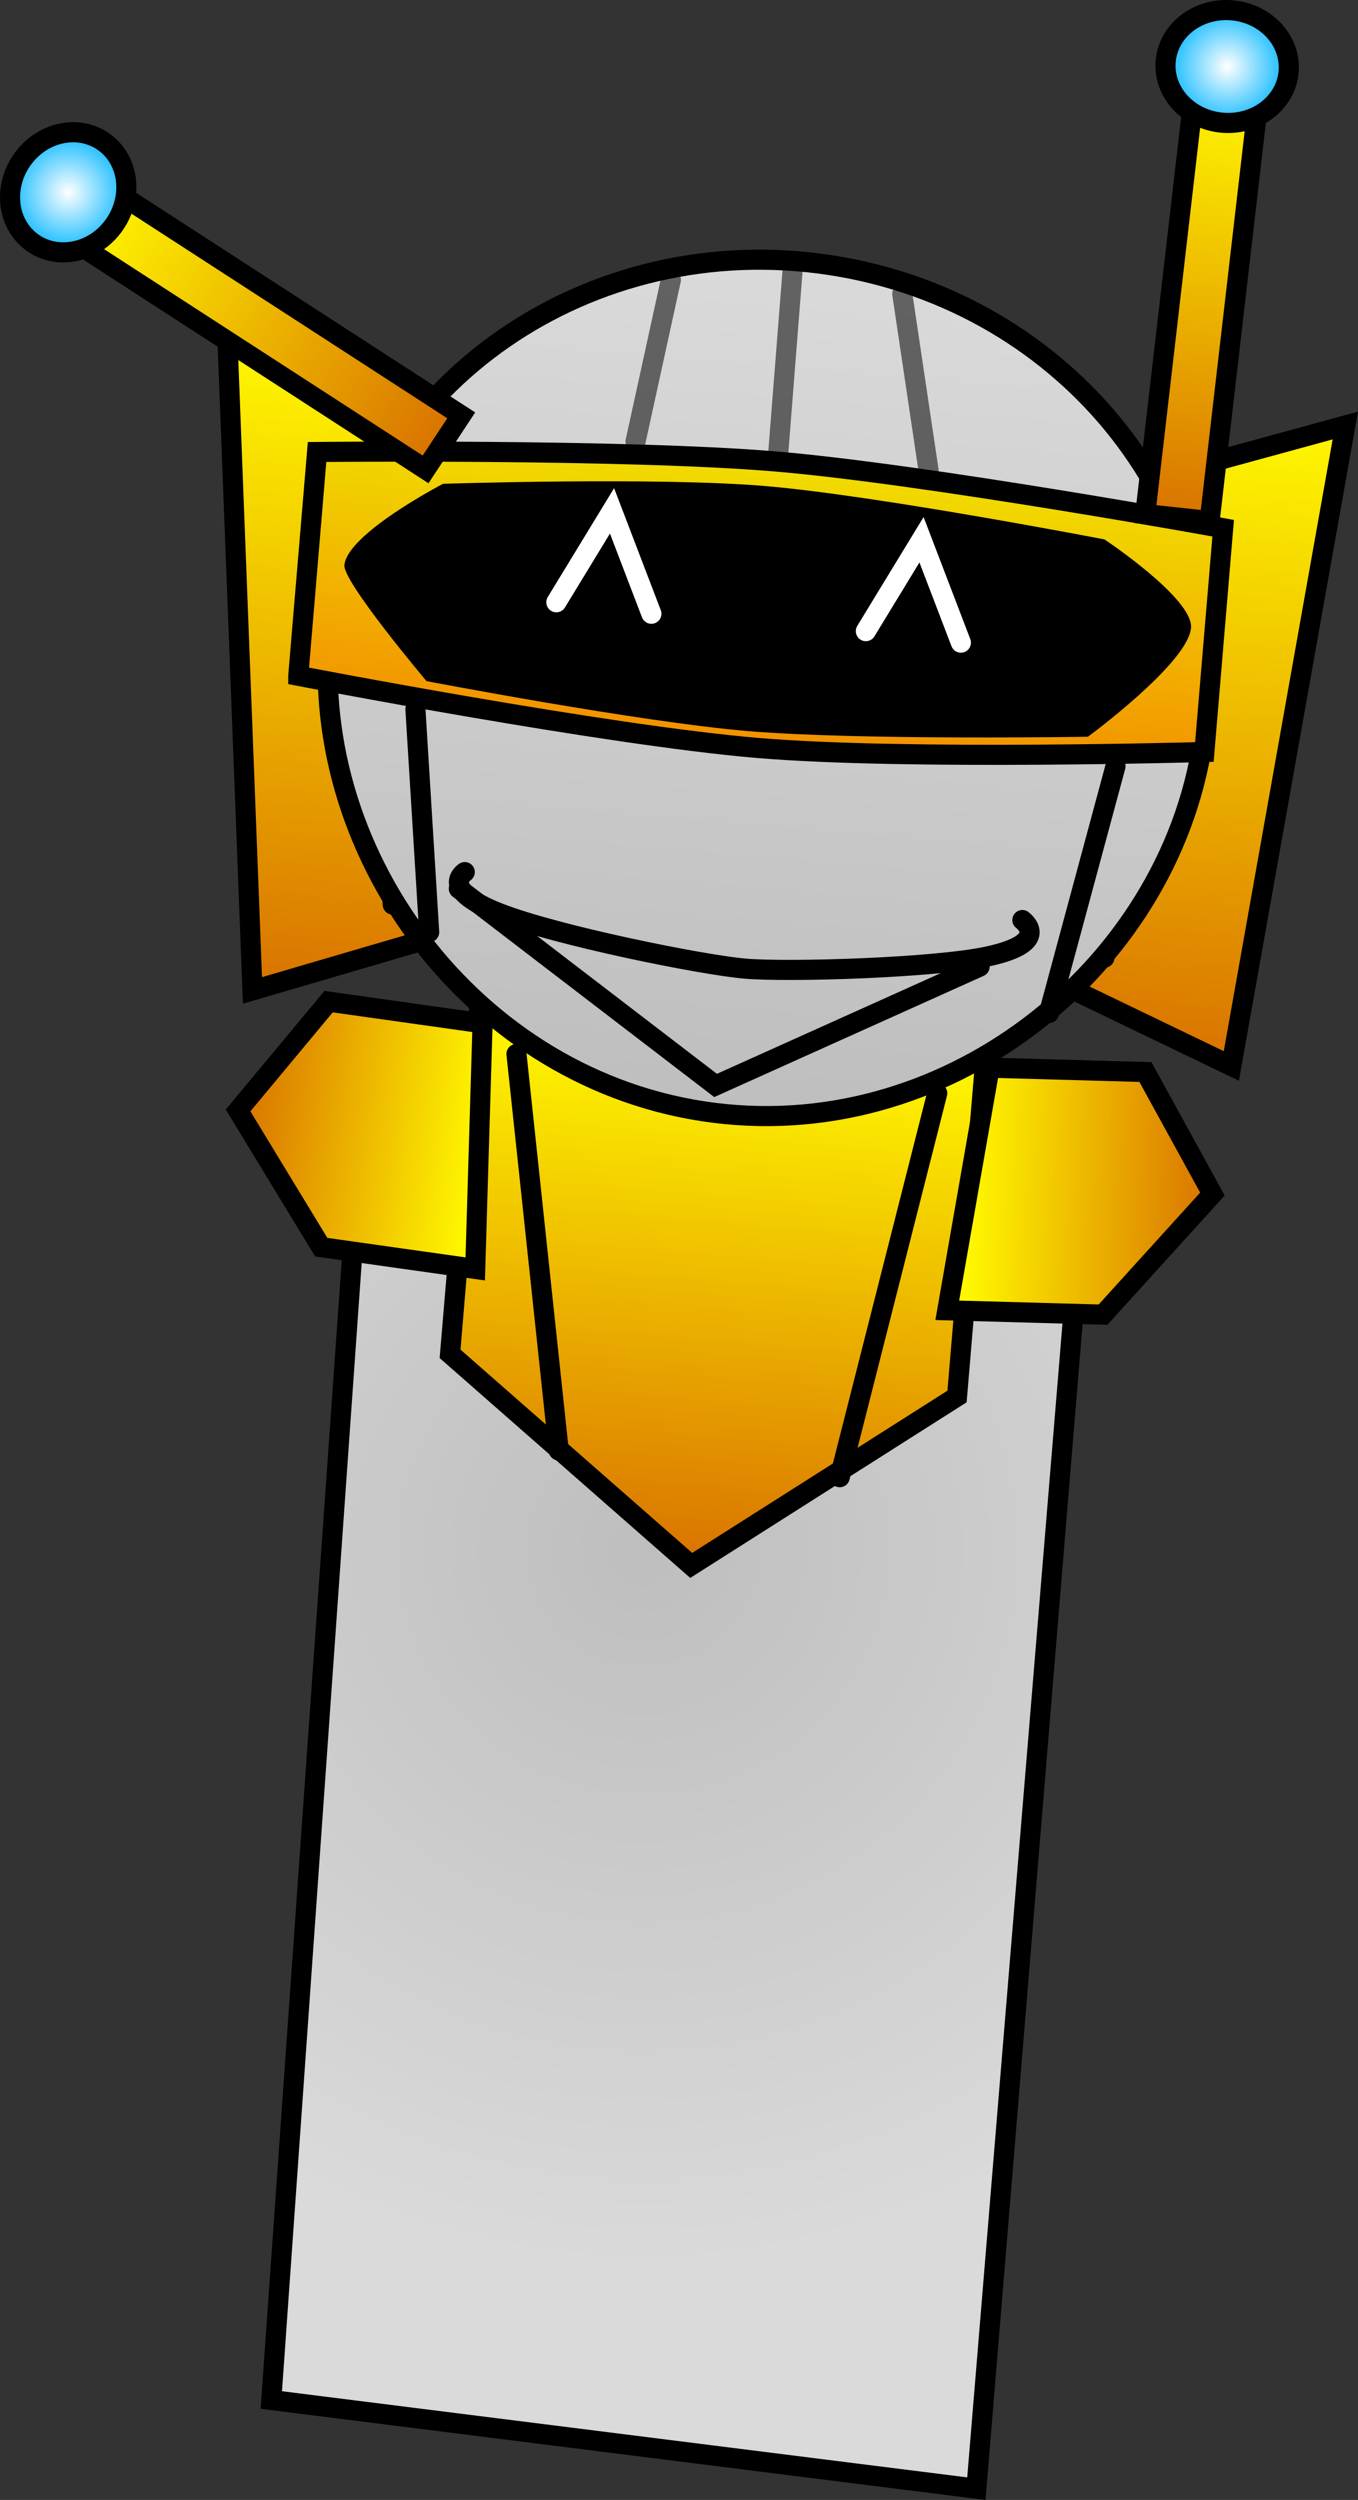 <svg version="1.1" xmlns="http://www.w3.org/2000/svg" xmlns:xlink="http://www.w3.org/1999/xlink" width="168.996" height="310.879" viewBox="0,0,168.996,310.879"><rect x="0" y="0" width="168.996" height="310.879" fill="#333333" stroke="none"/><defs><radialGradient cx="317.028" cy="232.449" r="89.416" gradientUnits="userSpaceOnUse" id="color-1"><stop offset="0" stop-color="#bebebe"/><stop offset="1" stop-color="#dadada"/></radialGradient><linearGradient x1="328.059" y1="168.951" x2="322.555" y2="234.433" gradientUnits="userSpaceOnUse" id="color-2"><stop offset="0" stop-color="#fff800"/><stop offset="1" stop-color="#d97200"/></linearGradient><linearGradient x1="280.473" y1="83.144" x2="273.727" y2="163.415" gradientUnits="userSpaceOnUse" id="color-3"><stop offset="0" stop-color="#fff800"/><stop offset="1" stop-color="#d97200"/></linearGradient><linearGradient x1="390.312" y1="91.535" x2="383.565" y2="171.806" gradientUnits="userSpaceOnUse" id="color-4"><stop offset="0" stop-color="#fff800"/><stop offset="1" stop-color="#d97200"/></linearGradient><linearGradient x1="336.82" y1="72.344" x2="327.906" y2="178.406" gradientUnits="userSpaceOnUse" id="color-5"><stop offset="0" stop-color="#dadada"/><stop offset="1" stop-color="#bebebe"/></linearGradient><linearGradient x1="333.126" y1="97.16" x2="330.137" y2="132.722" gradientUnits="userSpaceOnUse" id="color-6"><stop offset="0" stop-color="#f1de00"/><stop offset="1" stop-color="#f28f00"/></linearGradient><linearGradient x1="247.395" y1="65.834" x2="292.166" y2="94.817" gradientUnits="userSpaceOnUse" id="color-7"><stop offset="0" stop-color="#fff800"/><stop offset="1" stop-color="#d97200"/></linearGradient><linearGradient x1="389.715" y1="50.662" x2="383.512" y2="104.164" gradientUnits="userSpaceOnUse" id="color-8"><stop offset="0" stop-color="#fff800"/><stop offset="1" stop-color="#d97200"/></linearGradient><radialGradient cx="245.474" cy="63.72" r="7.81" gradientUnits="userSpaceOnUse" id="color-9"><stop offset="0" stop-color="#ffffff"/><stop offset="1" stop-color="#00b5ff"/></radialGradient><radialGradient cx="389.698" cy="48.076" r="7.81" gradientUnits="userSpaceOnUse" id="color-10"><stop offset="0" stop-color="#ffffff"/><stop offset="1" stop-color="#00b5ff"/></radialGradient><linearGradient x1="357.507" y1="187.663" x2="387.828" y2="188.506" gradientUnits="userSpaceOnUse" id="color-11"><stop offset="0" stop-color="#fff800"/><stop offset="1" stop-color="#d97200"/></linearGradient><linearGradient x1="296.582" y1="182.33" x2="266.606" y2="178.105" gradientUnits="userSpaceOnUse" id="color-12"><stop offset="0" stop-color="#fff800"/><stop offset="1" stop-color="#d97200"/></linearGradient></defs><g transform="translate(-236.986,-39.805)"><g stroke-miterlimit="10"><path d="M270.748,338.255l10.386,-146.922c0,0 8.214,-25.098 17.223,-24.748c8.947,0.348 30.119,1.569 48.642,2.29c20.09,0.782 24.074,28.09 24.074,28.09l-12.583,152.317z" fill="url(#color-1)" stroke="#000000" stroke-width="2.5" stroke-linecap="butt"/><path d="M292.995,208.161l3.518,-41.861l63.09,5.303l-3.518,41.861l-33.082,21.008z" fill="url(#color-2)" stroke="#000000" stroke-width="2.5" stroke-linecap="butt"/><g stroke="#000000" stroke-width="2.5"><path d="M268.403,162.968l-3.115,-81.1l20.543,9.442l3.747,65.457z" fill="url(#color-3)" stroke-linecap="butt"/><path d="M285.858,152.292l-3.198,-55.873" fill="none" stroke-linecap="round"/></g><g stroke="#000000" stroke-width="2.5"><path d="M370.138,162.696l12.667,-64.077l21.6,-5.9l-14.185,79.646z" fill="url(#color-4)" stroke-linecap="butt"/><path d="M374.428,158.895l10.813,-54.695" fill="none" stroke-linecap="round"/></g><path d="M386.635,132.169c-4.32,28.226 -32.263,50.404 -62.168,45.826c-29.904,-4.577 -50.446,-34.176 -46.126,-62.402c4.32,-28.225 32.065,-47.396 61.969,-42.819c29.904,4.577 50.645,31.169 46.324,59.394z" fill="url(#color-5)" stroke="#000000" stroke-width="2.5" stroke-linecap="butt"/><path d="M274.105,123.843l2.339,-27.831c0,0 38.188,-0.407 57.041,1.178c18.733,1.574 55.719,8.3 55.719,8.3l-2.339,27.831c0,0 -37.024,1.058 -55.558,-0.5c-19.039,-1.6 -57.202,-8.977 -57.202,-8.977z" fill="url(#color-6)" stroke="#000000" stroke-width="2.5" stroke-linecap="butt"/><path d="M290.06,124.502c0,0 -10.389,-12.319 -10.214,-14.408c0.33,-3.924 12.276,-10.127 12.276,-10.127c0,0 26.537,-0.86 40.015,0.273c13.944,1.172 42.298,6.645 42.298,6.645c0,0 11.072,7.351 10.766,11.001c-0.369,4.391 -12.828,13.535 -12.828,13.535c0,0 -28.415,0.464 -42.322,-0.704c-13.519,-1.136 -39.991,-6.214 -39.991,-6.214z" fill="#000000" stroke="none" stroke-width="0" stroke-linecap="butt"/><path d="M289.949,98.178l-44.771,-28.982l4.434,-6.723l44.771,28.982z" fill="url(#color-7)" stroke="#000000" stroke-width="2.5" stroke-linecap="butt"/><path d="M379.509,103.732l6.203,-53.502l8.007,0.864l-6.203,53.502z" fill="url(#color-8)" stroke="#000000" stroke-width="2.5" stroke-linecap="butt"/><path d="M249.85,57.411c3.184,2.208 3.806,6.823 1.389,10.307c-2.417,3.484 -6.957,4.519 -10.141,2.31c-3.184,-2.208 -3.806,-6.823 -1.389,-10.307c2.417,-3.484 6.957,-4.519 10.141,-2.31z" fill="url(#color-9)" stroke="#000000" stroke-width="2.5" stroke-linecap="butt"/><path d="M397.349,48.719c-0.325,3.861 -4.013,6.703 -8.238,6.348c-4.225,-0.355 -7.388,-3.773 -7.063,-7.634c0.325,-3.861 4.013,-6.703 8.238,-6.348c4.225,0.355 7.388,3.773 7.063,7.634z" fill="url(#color-10)" stroke="#000000" stroke-width="2.5" stroke-linecap="butt"/><path d="M290.395,155.726l-1.711,-27.719" fill="none" stroke="#000000" stroke-width="2.5" stroke-linecap="round"/><path d="M367.521,165.774l8.284,-30.682" fill="none" stroke="#000000" stroke-width="2.5" stroke-linecap="round"/><path d="M364.213,154.216c0,0 3.828,2.768 -4.293,4.521c-6.656,1.437 -24.833,1.984 -30.207,1.522c-5.393,-0.463 -23.414,-4.103 -30.589,-6.897c-7.652,-2.98 -4.298,-5.109 -4.298,-5.109" fill="none" stroke="#000000" stroke-width="2.5" stroke-linecap="round"/><path d="M301.259,170.876l5.256,49.302" fill="none" stroke="#000000" stroke-width="2.5" stroke-linecap="round"/><path d="M341.489,223.502l12.133,-47.749" fill="none" stroke="#000000" stroke-width="2.5" stroke-linecap="round"/><path d="M374.252,203.287l-19.383,-0.539l5.276,-30.171l19.383,0.539l8.337,15.175z" fill="url(#color-11)" stroke="#000000" stroke-width="2.5" stroke-linecap="butt"/><path d="M266.613,177.888l11.264,-13.527l19.163,2.701l-0.915,30.537l-19.163,-2.701z" fill="url(#color-12)" stroke="#000000" stroke-width="2.5" stroke-linecap="butt"/><path d="M316.075,94.715l4.4,-20.106" fill="none" stroke-opacity="0.549" stroke="#000000" stroke-width="2.5" stroke-linecap="round"/><path d="M352.543,98.318l-3.274,-21.956" fill="none" stroke-opacity="0.549" stroke="#000000" stroke-width="2.5" stroke-linecap="round"/><path d="M333.835,96.144l1.809,-23.034" fill="none" stroke-opacity="0.549" stroke="#000000" stroke-width="2.5" stroke-linecap="round"/><path d="M358.894,160.012l-32.858,14.774l-31.951,-24.472" fill="none" stroke="#000000" stroke-width="2.5" stroke-linecap="round"/><path d="M306.221,114.698l6.928,-11.364l4.898,12.795" fill="none" stroke="#ffffff" stroke-width="2.5" stroke-linecap="round"/><path d="M344.736,118.29l6.928,-11.364l4.898,12.795" fill="none" stroke="#ffffff" stroke-width="2.5" stroke-linecap="round"/></g></g></svg>